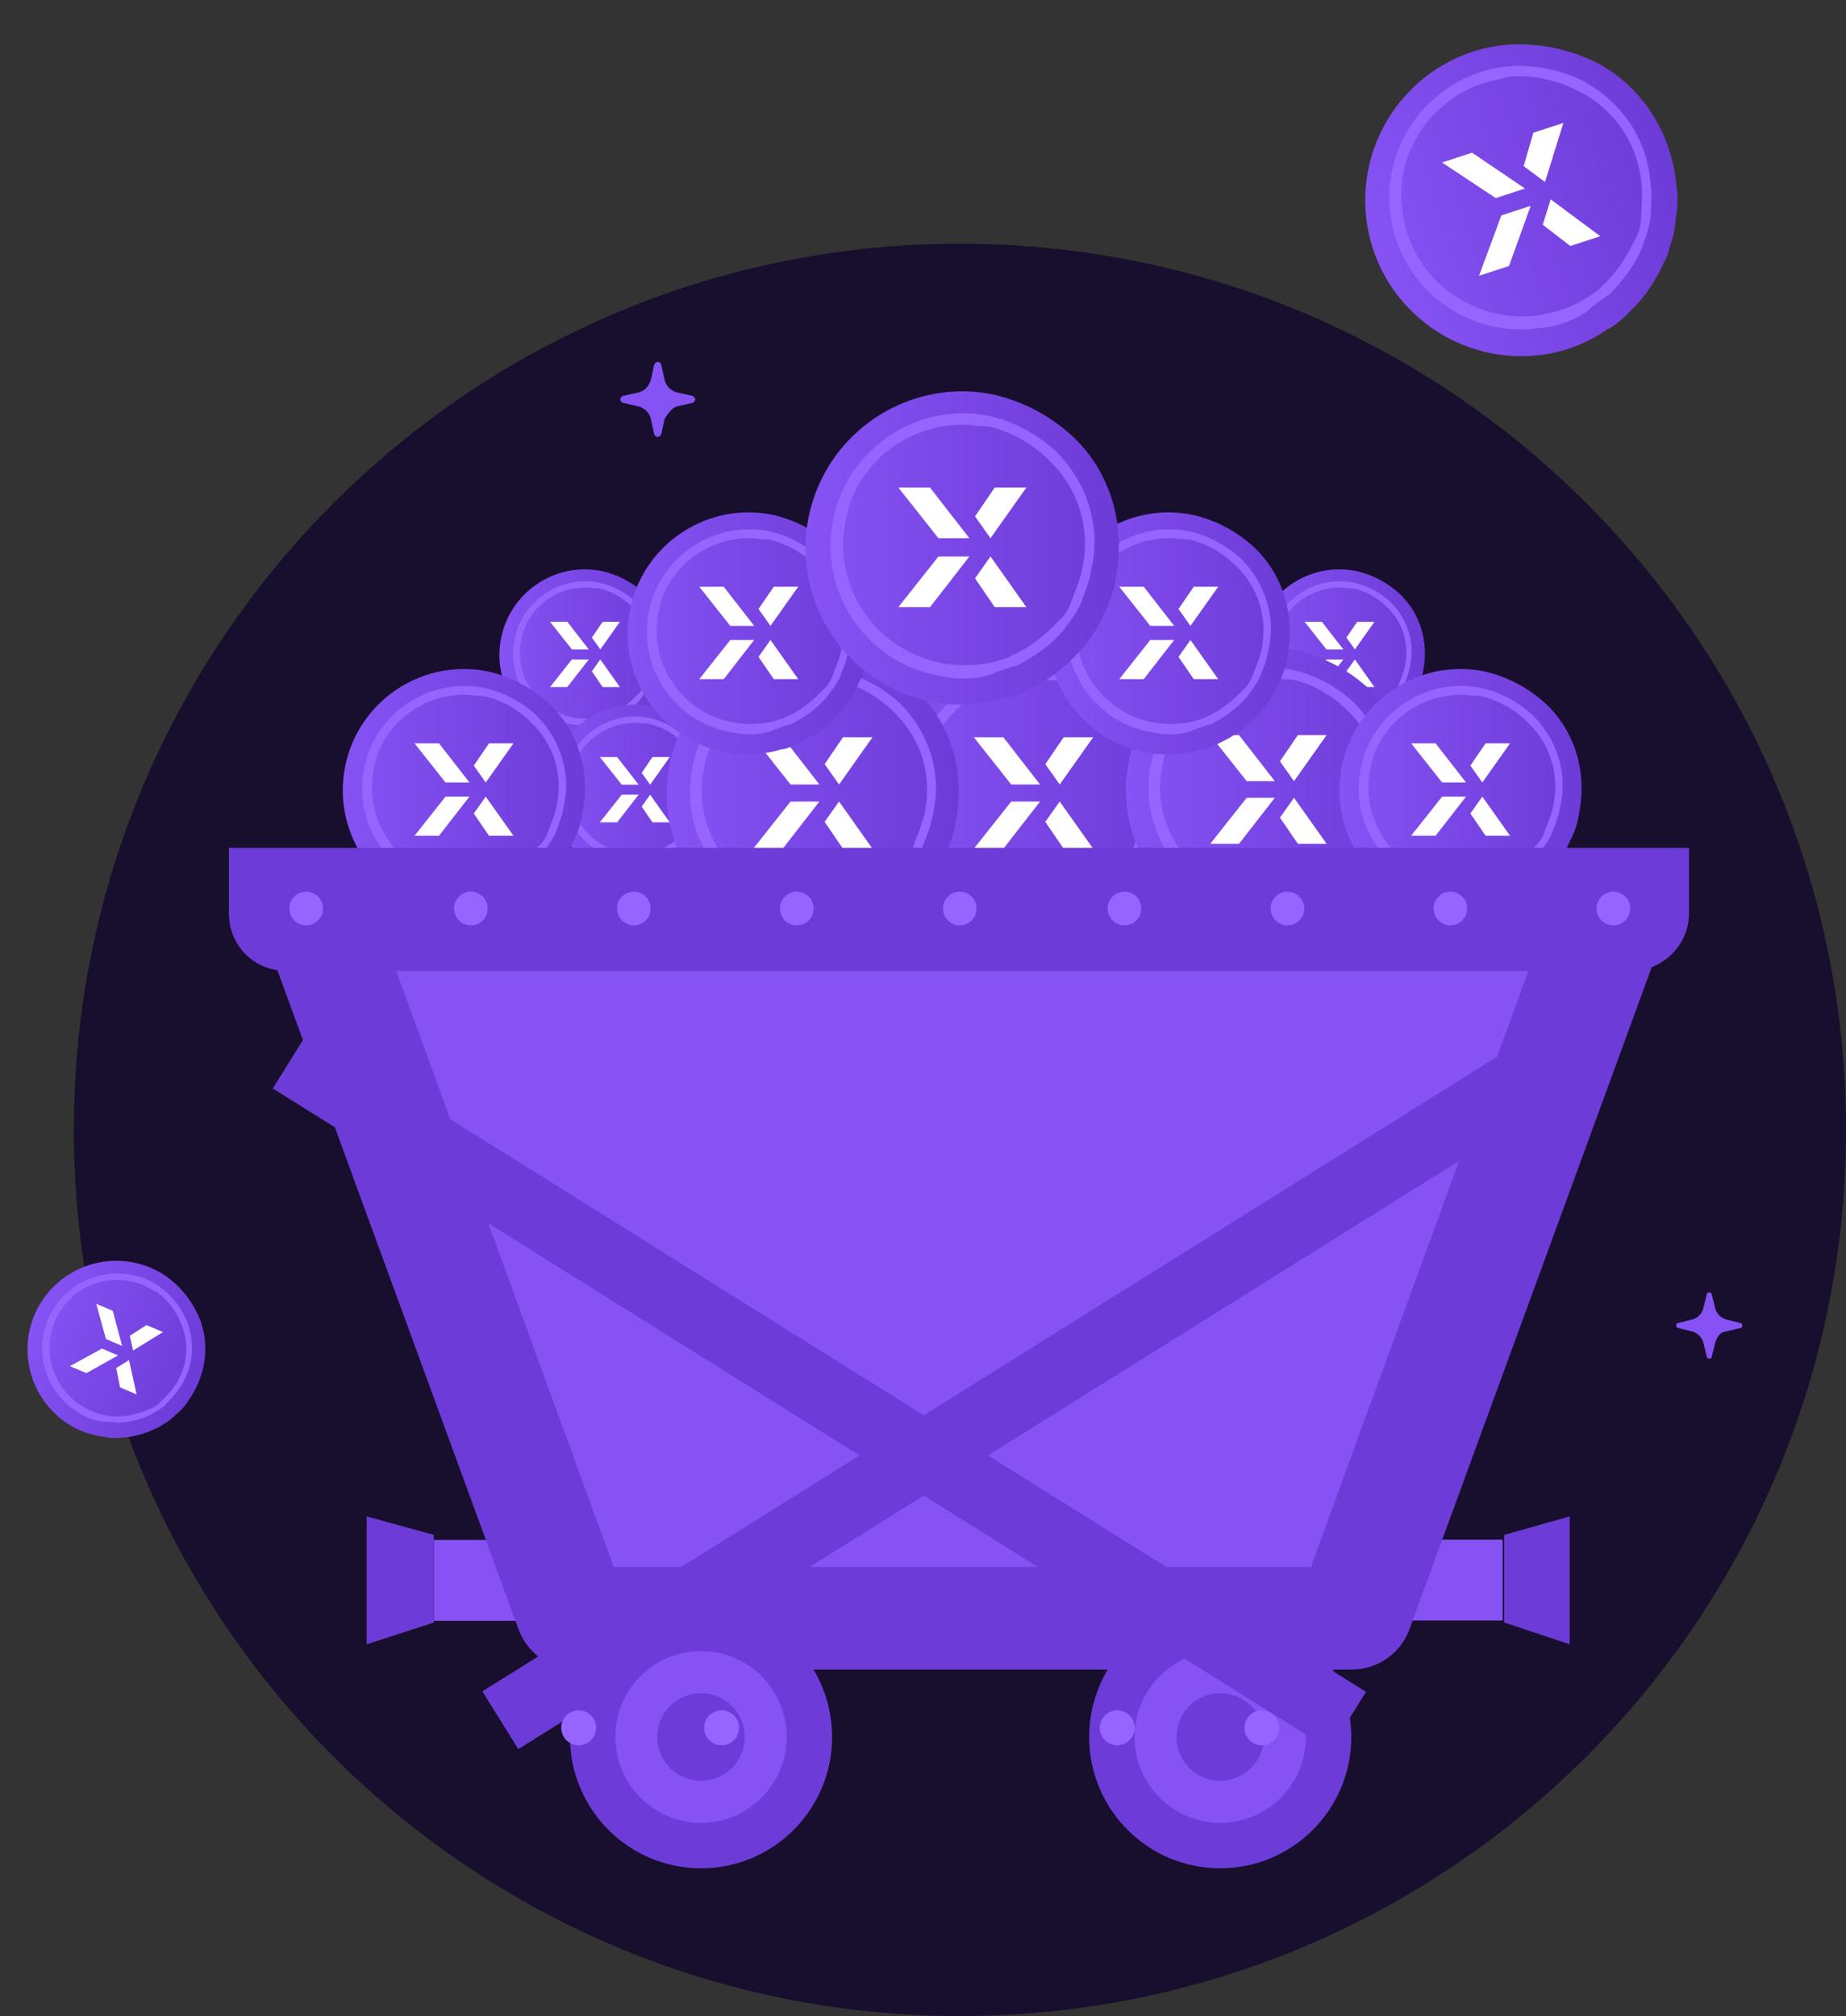 <svg width="250" height="273" fill="none" xmlns="http://www.w3.org/2000/svg"><rect width="100%" height="100%" fill="#333333" stroke="none"/><path d="M130 273c66.274 0 120-53.726 120-120S196.274 33 130 33 10 86.726 10 153s53.726 120 120 120z" fill="#170F2D"/><path d="M90.548 90.892a7.86 7.86 0 01-.782 2.476c-.13.13-.13.39-.26.52-.26.652-.652 1.173-1.043 1.694-.13.26-.26.39-.52.651-1.043 1.172-2.215 2.084-3.518 2.736l-.782.39c-.391.13-.912.391-1.303.391-1.694.521-3.648.651-5.472.261-6.254-1.303-10.293-7.425-8.99-13.678 1.303-6.252 7.426-10.29 13.68-8.988a12.852 12.852 0 015.863 3.126c2.736 2.606 3.909 6.513 3.127 10.421z" fill="url(#paint0_linear_353_1931)"/><path fill-rule="evenodd" clip-rule="evenodd" d="M74.492 84.205h2.338l2.91 3.741h-2.286l-2.962-3.741zm7.119 0h2.338l-2.65 3.741-1.143-1.61 1.455-2.131zm-7.119 8.833h2.338l2.91-3.74h-2.286l-2.962 3.74zm7.119 0h2.338l-2.65-3.74-1.143 1.61 1.455 2.13z" fill="#fff"/><path d="M79.213 98.318c-.651 0-1.303-.13-1.954-.26-5.212-1.043-8.73-6.253-7.557-11.594.521-2.605 2.085-4.689 4.17-6.122 2.214-1.433 4.82-1.954 7.295-1.433 1.824.391 3.518 1.303 4.951 2.605 2.345 2.345 3.388 5.601 2.606 8.858-.13.781-.391 1.433-.652 2.084 0 .13-.13.26-.13.39-.26.522-.52.913-.912 1.434-.13.13-.26.39-.39.52-.782.913-1.825 1.695-2.997 2.346-.26.13-.391.26-.652.26l-1.172.391c-.782.39-1.694.521-2.606.521zm0-18.757c-1.694 0-3.388.52-4.82 1.432-1.955 1.303-3.388 3.257-3.78 5.602-1.041 4.82 2.086 9.509 6.906 10.55 1.433.261 2.867.261 4.3-.13.26-.13.651-.13 1.042-.39.13-.13.39-.13.521-.26 1.042-.522 1.954-1.304 2.736-2.085l.391-.39c.39-.391.652-.913.782-1.303 0-.13.13-.261.13-.392.26-.65.521-1.302.651-1.953.652-2.996-.26-5.992-2.475-8.076-1.172-1.173-2.736-2.084-4.43-2.475-.651 0-1.302-.13-1.954-.13z" fill="#9665FF"/><path d="M192.736 90.892a7.85 7.85 0 01-.782 2.476c-.13.13-.13.39-.26.52-.261.652-.652 1.173-1.043 1.694-.13.26-.26.39-.521.651-1.042 1.172-2.214 2.084-3.517 2.736l-.782.39c-.391.13-.912.391-1.303.391-1.694.521-3.648.651-5.472.261-6.254-1.303-10.293-7.425-8.99-13.678 1.303-6.252 7.426-10.29 13.68-8.988 2.215.521 4.169 1.563 5.863 3.126 2.736 2.606 3.909 6.513 3.127 10.421z" fill="url(#paint1_linear_353_1931)"/><path fill-rule="evenodd" clip-rule="evenodd" d="M176.68 84.205h2.338l2.91 3.741h-2.286l-2.962-3.741zm7.119 0h2.338l-2.65 3.741-1.143-1.61 1.455-2.131zm-7.119 8.833h2.338l2.91-3.74h-2.286l-2.962 3.74zm7.119 0h2.338l-2.65-3.74-1.143 1.61 1.455 2.13z" fill="#fff"/><path d="M181.401 98.318c-.651 0-1.303-.13-1.954-.26-5.212-1.043-8.73-6.253-7.557-11.594.521-2.605 2.085-4.689 4.169-6.122 2.215-1.433 4.821-1.954 7.296-1.433 1.824.391 3.518 1.303 4.951 2.605 2.345 2.345 3.388 5.601 2.606 8.858-.13.781-.391 1.433-.652 2.084 0 .13-.13.26-.13.39-.26.522-.521.913-.912 1.434-.13.13-.26.39-.391.52-.781.913-1.824 1.695-2.996 2.346-.261.13-.391.26-.652.26l-1.172.391c-.782.39-1.694.521-2.606.521zm0-18.757c-1.694 0-3.388.52-4.821 1.432-1.954 1.303-3.387 3.257-3.778 5.602-1.042 4.82 2.085 9.509 6.905 10.55 1.433.261 2.867.261 4.3-.13.26-.13.651-.13 1.042-.39.13-.13.391-.13.521-.26 1.043-.522 1.954-1.304 2.736-2.085l.391-.39c.391-.391.652-.913.782-1.303 0-.13.13-.261.13-.392.261-.65.521-1.302.651-1.953.652-2.996-.26-5.992-2.475-8.076-1.172-1.173-2.736-2.084-4.43-2.475-.651 0-1.302-.13-1.954-.13z" fill="#9665FF"/><path d="M159.317 111.265a13.428 13.428 0 01-1.335 4.229c-.223.223-.223.668-.445.89-.446 1.113-1.113 2.003-1.781 2.893-.223.445-.445.667-.89 1.112-1.781 2.003-3.784 3.561-6.01 4.674l-1.335.667c-.668.222-1.558.668-2.226.668-2.894.89-6.232 1.112-9.348.444-10.684-2.225-17.584-12.684-15.358-23.365 2.225-10.681 12.686-17.58 23.37-15.354 3.784.89 7.123 2.67 10.016 5.34 4.674 4.45 6.678 11.127 5.342 17.802z" fill="url(#paint2_linear_353_1931)"/><path fill-rule="evenodd" clip-rule="evenodd" d="M131.888 99.841h3.995l4.97 6.392h-3.905l-5.06-6.392zm12.161 0h3.994l-4.527 6.392-1.952-2.752 2.485-3.64zm-12.161 15.091h3.995l4.97-6.392h-3.905l-5.06 6.392zm12.161 0h3.995l-4.528-6.392-1.952 2.752 2.485 3.64z" fill="#fff"/><path d="M139.953 123.951c-1.113 0-2.226-.223-3.339-.445-8.903-1.781-14.912-10.682-12.909-19.805.89-4.45 3.561-8.01 7.122-10.458 3.784-2.448 8.236-3.339 12.465-2.448 3.116.667 6.009 2.225 8.457 4.45 4.007 4.006 5.787 9.568 4.452 15.132-.223 1.335-.668 2.448-1.113 3.56 0 .223-.222.445-.222.667-.446.891-.891 1.558-1.558 2.448-.223.223-.446.668-.668.89-1.336 1.558-3.116 2.894-5.12 4.007-.445.222-.667.444-1.112.444l-2.003.668c-1.336.668-2.894.89-4.452.89zm0-32.044c-2.893 0-5.787.89-8.236 2.448-3.338 2.225-5.786 5.563-6.454 9.568-1.781 8.234 3.561 16.245 11.796 18.026 2.449.445 4.897.444 7.346-.223.445-.223 1.112-.222 1.78-.667.222-.223.668-.223.89-.446 1.781-.89 3.339-2.225 4.674-3.561l.668-.667c.668-.667 1.113-1.557 1.336-2.225 0-.223.222-.446.222-.668.445-1.113.89-2.226 1.113-3.338 1.113-5.118-.445-10.236-4.229-13.796-2.003-2.003-4.674-3.56-7.567-4.228-1.113 0-2.226-.223-3.339-.223z" fill="#9665FF"/><path d="M97.296 109.209a7.854 7.854 0 01-.781 2.475c-.13.131-.13.391-.26.521-.261.652-.652 1.172-1.043 1.693-.13.261-.26.391-.521.652-1.043 1.172-2.215 2.084-3.518 2.735l-.782.391c-.39.13-.912.391-1.303.391-1.694.521-3.648.651-5.472.26-6.254-1.302-10.293-7.425-8.99-13.677 1.303-6.253 7.426-10.29 13.68-8.988a12.853 12.853 0 015.863 3.126c2.736 2.605 3.91 6.513 3.127 10.421z" fill="url(#paint3_linear_353_1931)"/><path fill-rule="evenodd" clip-rule="evenodd" d="M81.24 102.522h2.339l2.91 3.741h-2.287l-2.962-3.741zm7.119 0h2.338l-2.65 3.741-1.143-1.611 1.455-2.13zm-7.119 8.833h2.339l2.91-3.741h-2.287l-2.962 3.741zm7.119 0h2.338l-2.65-3.741-1.143 1.611 1.455 2.13z" fill="#fff"/><path d="M85.961 116.635c-.651 0-1.302-.131-1.954-.261-5.212-1.042-8.73-6.253-7.557-11.593.521-2.605 2.085-4.689 4.17-6.122 2.214-1.433 4.82-1.954 7.296-1.433 1.824.39 3.517 1.302 4.95 2.605 2.346 2.345 3.388 5.601 2.606 8.858-.13.781-.39 1.433-.651 2.084 0 .13-.13.26-.13.39-.261.521-.522.912-.912 1.433-.13.131-.261.391-.391.521-.782.912-1.824 1.694-2.997 2.345-.26.131-.39.261-.651.261l-1.173.391c-.782.391-1.694.521-2.606.521zm0-18.758c-1.693 0-3.387.521-4.82 1.433-1.955 1.303-3.388 3.256-3.779 5.601-1.042 4.82 2.085 9.509 6.906 10.551 1.433.261 2.866.261 4.3-.13.26-.13.65-.13 1.041-.39.13-.131.391-.131.522-.261 1.042-.521 1.954-1.303 2.735-2.085l.391-.39c.391-.391.652-.912.782-1.303 0-.13.13-.261.13-.391.26-.651.521-1.302.652-1.954.651-2.996-.26-5.991-2.476-8.076-1.172-1.172-2.736-2.084-4.43-2.474-.65 0-1.302-.13-1.954-.13z" fill="#9665FF"/><path d="M190.66 110.691a13.11 13.11 0 01-1.303 4.126c-.217.217-.217.651-.434.868-.435 1.085-1.086 1.953-1.738 2.822-.217.434-.434.651-.868 1.085-1.737 1.954-3.691 3.474-5.863 4.56l-1.303.65c-.651.218-1.52.652-2.171.652-2.823.869-6.08 1.085-9.121.434-10.423-2.171-17.155-12.375-14.983-22.796 2.171-10.42 12.377-17.15 22.8-14.98 3.692.869 6.949 2.606 9.772 5.21 4.56 4.343 6.515 10.856 5.212 17.369z" fill="url(#paint4_linear_353_1931)"/><path fill-rule="evenodd" clip-rule="evenodd" d="M163.9 99.545h3.897l4.849 6.236h-3.81l-4.936-6.236zm11.864 0h3.897l-4.416 6.236-1.906-2.685 2.425-3.55zM163.9 114.268h3.897l4.849-6.236h-3.81l-4.936 6.236zm11.864 0h3.897l-4.416-6.236-1.906 2.685 2.425 3.551z" fill="#fff"/><path d="M171.768 123.067c-1.086 0-2.171-.218-3.257-.435-8.686-1.736-14.549-10.42-12.595-19.321.869-4.343 3.475-7.815 6.949-10.204 3.691-2.388 8.035-3.256 12.16-2.388 3.04.651 5.863 2.171 8.252 4.342 3.908 3.908 5.645 9.335 4.342 14.763-.217 1.302-.651 2.388-1.085 3.473 0 .218-.217.434-.217.651-.434.869-.869 1.52-1.52 2.389-.217.217-.434.651-.652.868-1.302 1.52-3.04 2.823-4.994 3.908-.434.217-.652.434-1.086.434l-1.954.652c-1.303.651-2.823.868-4.343.868zm0-31.262c-2.823 0-5.646.868-8.035 2.388-3.257 2.171-5.645 5.427-6.297 9.335-1.737 8.033 3.475 15.849 11.509 17.585 2.389.435 4.777.434 7.166-.217.434-.217 1.085-.217 1.737-.651.217-.217.652-.217.869-.435 1.737-.868 3.257-2.171 4.56-3.473l.651-.651c.652-.652 1.086-1.52 1.303-2.171 0-.217.217-.435.217-.652.434-1.086.869-2.171 1.086-3.257 1.085-4.993-.434-9.986-4.126-13.46-1.954-1.953-4.56-3.473-7.383-4.124-1.085 0-2.171-.217-3.257-.217z" fill="#9665FF"/><path d="M129.432 111.265a13.43 13.43 0 01-1.336 4.229c-.222.223-.222.668-.445.89-.445 1.113-1.113 2.003-1.78 2.893-.223.445-.445.667-.89 1.112-1.781 2.003-3.784 3.561-6.01 4.674l-1.336.667c-.667.222-1.558.668-2.225.668-2.894.89-6.232 1.112-9.348.444-10.684-2.225-17.584-12.684-15.358-23.365 2.225-10.681 12.686-17.58 23.37-15.354 3.784.89 7.122 2.67 10.016 5.34 4.674 4.45 6.678 11.127 5.342 17.802z" fill="url(#paint5_linear_353_1931)"/><path fill-rule="evenodd" clip-rule="evenodd" d="M102.003 99.841h3.994l4.971 6.392h-3.905l-5.06-6.392zm12.161 0h3.994l-4.527 6.392-1.953-2.752 2.486-3.64zm-12.161 15.091h3.994l4.971-6.392h-3.905l-5.06 6.392zm12.161 0h3.994l-4.527-6.392-1.953 2.752 2.486 3.64z" fill="#fff"/><path d="M110.068 123.951c-1.113 0-2.226-.223-3.339-.445-8.903-1.781-14.912-10.682-12.91-19.805.891-4.45 3.562-8.01 7.123-10.458 3.784-2.448 8.236-3.339 12.465-2.448 3.116.667 6.009 2.225 8.457 4.45 4.006 4.006 5.787 9.568 4.452 15.132-.223 1.335-.668 2.448-1.113 3.56 0 .223-.222.445-.222.667-.446.891-.891 1.558-1.558 2.448-.223.223-.446.668-.668.89-1.336 1.558-3.116 2.894-5.12 4.007-.445.222-.667.444-1.112.444l-2.003.668c-1.336.668-2.894.89-4.452.89zm0-32.044c-2.893 0-5.787.89-8.236 2.448-3.338 2.225-5.786 5.563-6.454 9.568-1.78 8.234 3.561 16.245 11.796 18.026 2.449.445 4.897.444 7.346-.223.445-.223 1.112-.222 1.78-.667.222-.223.668-.223.89-.446 1.781-.89 3.339-2.225 4.674-3.561l.668-.667c.668-.667 1.113-1.557 1.336-2.225 0-.223.222-.446.222-.668.445-1.113.89-2.226 1.113-3.338 1.113-5.118-.445-10.236-4.229-13.796-2.003-2.003-4.674-3.56-7.567-4.228-1.113 0-2.226-.223-3.339-.223z" fill="#9665FF"/><path d="M78.887 110.135a11.131 11.131 0 01-1.108 3.507c-.184.185-.184.553-.369.738-.369.923-.922 1.66-1.476 2.399-.185.369-.37.553-.738.922-1.477 1.661-3.138 2.953-4.984 3.876l-1.107.553c-.554.185-1.293.554-1.846.554-2.4.738-5.168.922-7.752.369-8.86-1.846-14.582-10.519-12.736-19.377 1.846-8.857 10.52-14.578 19.38-12.733 3.138.739 5.907 2.215 8.306 4.43 3.876 3.69 5.538 9.226 4.43 14.762z" fill="url(#paint6_linear_353_1931)"/><path fill-rule="evenodd" clip-rule="evenodd" d="M56.14 100.661h3.313l4.123 5.3h-3.24l-4.195-5.3zm10.086 0h3.312l-3.754 5.3-1.62-2.281 2.062-3.019zM56.14 113.175h3.313l4.122-5.3h-3.24l-4.195 5.3zm10.085 0h3.312l-3.754-5.3-1.62 2.282 2.062 3.018z" fill="#fff"/><path d="M62.829 120.655c-.923 0-1.846-.185-2.769-.37-7.383-1.476-12.366-8.857-10.705-16.423.738-3.691 2.953-6.643 5.906-8.673 3.138-2.03 6.83-2.768 10.337-2.03 2.584.554 4.983 1.845 7.013 3.69 3.322 3.323 4.8 7.936 3.692 12.549-.185 1.107-.554 2.03-.923 2.953 0 .184-.184.368-.184.553-.37.738-.739 1.292-1.293 2.03-.184.185-.369.554-.553.738-1.108 1.292-2.584 2.4-4.246 3.322-.369.185-.553.369-.922.369l-1.662.554c-1.107.554-2.399.738-3.691.738zm0-26.573c-2.4 0-4.8.738-6.83 2.03-2.768 1.845-4.798 4.613-5.352 7.935-1.477 6.827 2.953 13.471 9.782 14.947 2.03.369 4.061.369 6.091-.184.37-.185.923-.185 1.477-.554.184-.184.554-.185.738-.369 1.477-.738 2.769-1.846 3.876-2.953l.554-.553c.554-.554.923-1.292 1.108-1.846 0-.184.184-.369.184-.554.369-.922.738-1.845.923-2.768.923-4.244-.37-8.488-3.507-11.44-1.661-1.661-3.876-2.953-6.275-3.506-.923 0-1.846-.185-2.769-.185z" fill="#9665FF"/><path d="M213.852 110.135a11.11 11.11 0 01-1.107 3.507c-.185.185-.185.553-.369.738-.369.923-.923 1.66-1.477 2.399-.185.369-.369.553-.738.922-1.477 1.661-3.138 2.953-4.984 3.876l-1.107.553c-.554.185-1.292.554-1.846.554-2.399.738-5.168.922-7.752.369-8.86-1.846-14.582-10.519-12.736-19.377 1.846-8.857 10.521-14.578 19.38-12.733 3.138.739 5.907 2.215 8.306 4.43 3.876 3.69 5.538 9.226 4.43 14.762z" fill="url(#paint7_linear_353_1931)"/><path fill-rule="evenodd" clip-rule="evenodd" d="M191.106 100.661h3.313l4.122 5.3h-3.239l-4.196-5.3zm10.085 0h3.313l-3.755 5.3-1.619-2.281 2.061-3.019zm-10.085 12.514h3.313l4.122-5.3h-3.239l-4.196 5.3zm10.085 0h3.313l-3.755-5.3-1.619 2.282 2.061 3.018z" fill="#fff"/><path d="M197.794 120.655c-.923 0-1.845-.185-2.768-.37-7.383-1.476-12.367-8.857-10.706-16.423.738-3.691 2.953-6.643 5.907-8.673 3.137-2.03 6.829-2.768 10.336-2.03 2.584.554 4.983 1.845 7.013 3.69 3.323 3.323 4.799 7.936 3.692 12.549-.185 1.107-.554 2.03-.923 2.953 0 .184-.184.368-.184.553-.369.738-.738 1.292-1.292 2.03-.185.185-.369.554-.554.738-1.107 1.292-2.584 2.4-4.245 3.322-.369.185-.554.369-.923.369l-1.661.554c-1.108.554-2.4.738-3.692.738zm0-26.573c-2.399 0-4.799.738-6.829 2.03-2.769 1.845-4.799 4.613-5.353 7.935-1.476 6.827 2.953 13.471 9.783 14.947 2.03.369 4.06.369 6.091-.184.369-.185.922-.185 1.476-.554.185-.184.554-.185.739-.369 1.476-.738 2.768-1.846 3.875-2.953l.554-.553c.554-.554.923-1.292 1.108-1.846 0-.184.184-.369.184-.554.369-.922.738-1.845.923-2.768.923-4.244-.369-8.488-3.507-11.44-1.661-1.661-3.876-2.953-6.275-3.506-.923 0-1.846-.185-2.769-.185z" fill="#9665FF"/><path d="M117.449 88.926a11.14 11.14 0 01-1.108 3.507c-.185.185-.185.554-.369.738-.369.923-.923 1.66-1.477 2.399-.184.369-.369.553-.738.923-1.477 1.66-3.138 2.952-4.983 3.875l-1.108.553c-.554.185-1.292.554-1.846.554-2.399.738-5.168.922-7.752.369-8.86-1.845-14.581-10.519-12.736-19.376 1.846-8.858 10.521-14.579 19.381-12.733 3.137.738 5.906 2.214 8.306 4.428 3.876 3.691 5.537 9.227 4.43 14.763z" fill="url(#paint8_linear_353_1931)"/><path fill-rule="evenodd" clip-rule="evenodd" d="M94.703 79.453h3.312l4.122 5.3h-3.239l-4.195-5.3zm10.084 0h3.313l-3.755 5.3-1.619-2.282 2.061-3.018zM94.702 91.967h3.313l4.122-5.3h-3.239l-4.195 5.3zm10.085 0h3.313l-3.754-5.3-1.62 2.281 2.061 3.019z" fill="#fff"/><path d="M101.391 99.446c-.923 0-1.846-.185-2.77-.37C91.24 97.6 86.256 90.22 87.917 82.654c.739-3.69 2.954-6.643 5.907-8.672 3.138-2.03 6.829-2.769 10.336-2.03 2.584.553 4.983 1.845 7.014 3.69 3.322 3.322 4.799 7.935 3.691 12.548-.184 1.107-.554 2.03-.923 2.953 0 .184-.184.369-.184.553-.369.738-.738 1.292-1.292 2.03-.185.185-.369.554-.554.738-1.107 1.292-2.584 2.4-4.245 3.323-.369.184-.554.368-.923.368l-1.661.554c-1.107.554-2.399.738-3.691.738zm0-26.573c-2.4 0-4.8.738-6.83 2.03-2.769 1.846-4.799 4.613-5.353 7.935-1.476 6.828 2.954 13.471 9.783 14.948 2.03.368 4.061.368 6.091-.185.369-.185.923-.184 1.476-.553.185-.185.554-.185.739-.37 1.476-.738 2.768-1.846 3.876-2.953l.553-.553c.554-.554.924-1.292 1.108-1.845 0-.185.184-.37.184-.555.37-.922.739-1.845.923-2.768.923-4.244-.369-8.488-3.506-11.44-1.662-1.661-3.876-2.953-6.276-3.506-.923 0-1.846-.185-2.768-.185z" fill="#9665FF"/><path d="M174.327 88.926a11.14 11.14 0 01-1.108 3.507c-.184.185-.184.554-.369.738-.369.923-.923 1.66-1.476 2.399-.185.369-.369.553-.739.923-1.476 1.66-3.137 2.952-4.983 3.875l-1.108.553c-.553.185-1.292.554-1.845.554-2.4.738-5.168.922-7.753.369-8.859-1.845-14.581-10.519-12.735-19.376 1.845-8.858 10.52-14.579 19.38-12.733 3.138.738 5.906 2.214 8.306 4.428 3.876 3.691 5.537 9.227 4.43 14.763z" fill="url(#paint9_linear_353_1931)"/><path fill-rule="evenodd" clip-rule="evenodd" d="M151.581 79.453h3.312l4.122 5.3h-3.239l-4.195-5.3zm10.084 0h3.313l-3.754 5.3-1.62-2.282 2.061-3.018zm-10.084 12.514h3.312l4.122-5.3h-3.238l-4.196 5.3zm10.084 0h3.313l-3.754-5.3-1.62 2.281 2.061 3.019z" fill="#fff"/><path d="M158.269 99.446c-.923 0-1.846-.185-2.769-.37-7.383-1.476-12.367-8.857-10.705-16.423.738-3.69 2.953-6.643 5.906-8.672 3.138-2.03 6.829-2.769 10.336-2.03 2.584.553 4.984 1.845 7.014 3.69 3.322 3.322 4.799 7.935 3.691 12.548-.184 1.107-.553 2.03-.922 2.953 0 .184-.185.369-.185.553-.369.738-.738 1.292-1.292 2.03-.184.185-.369.554-.554.738-1.107 1.292-2.584 2.4-4.245 3.323-.369.184-.554.368-.923.368l-1.661.554c-1.107.554-2.399.738-3.691.738zm0-26.573c-2.4 0-4.8.738-6.83 2.03-2.769 1.846-4.799 4.613-5.352 7.935-1.477 6.828 2.953 13.471 9.782 14.948 2.031.368 4.061.368 6.091-.185.369-.185.923-.184 1.477-.553.184-.185.554-.185.738-.37 1.477-.738 2.768-1.846 3.876-2.953l.554-.553c.553-.554.923-1.292 1.107-1.845 0-.185.185-.37.185-.555.369-.922.738-1.845.923-2.768.922-4.244-.369-8.488-3.507-11.44-1.661-1.661-3.876-2.953-6.276-3.506-.922 0-1.845-.185-2.768-.185z" fill="#9665FF"/><path d="M151.097 78.284a14.404 14.404 0 01-1.433 4.538c-.239.24-.239.717-.478.955-.477 1.195-1.194 2.15-1.911 3.105-.239.477-.477.716-.955 1.194-1.911 2.149-4.06 3.82-6.449 5.015l-1.433.716c-.717.239-1.673.717-2.389.717-3.105.955-6.688 1.193-10.032.477-11.466-2.388-18.871-13.612-16.482-25.075 2.389-11.463 13.615-18.866 25.081-16.478 4.06.955 7.643 2.865 10.748 5.731 5.016 4.776 7.167 11.94 5.733 19.105z" fill="url(#paint10_linear_353_1931)"/><path fill-rule="evenodd" clip-rule="evenodd" d="M121.661 66.024h4.287l5.335 6.859h-4.192l-5.43-6.859zm13.051 0h4.287l-4.859 6.859-2.095-2.953 2.667-3.906zm-13.051 16.195h4.287l5.335-6.86h-4.192l-5.43 6.86zm13.051 0h4.287l-4.859-6.86-2.095 2.954 2.667 3.906z" fill="#fff"/><path d="M130.316 91.898c-1.194 0-2.388-.24-3.583-.478-9.554-1.91-16.004-11.463-13.854-21.254.956-4.776 3.822-8.597 7.644-11.224 4.06-2.627 8.838-3.582 13.376-2.627 3.344.717 6.449 2.388 9.077 4.776 4.299 4.299 6.21 10.269 4.777 16.24-.239 1.432-.717 2.626-1.195 3.82 0 .24-.238.478-.238.716-.478.956-.955 1.672-1.672 2.627-.239.24-.478.717-.717.956-1.433 1.671-3.344 3.105-5.494 4.299-.477.239-.716.477-1.194.477l-2.149.717c-1.434.716-3.106.955-4.778.955zm0-34.389c-3.105 0-6.211.956-8.838 2.627-3.583 2.389-6.21 5.97-6.927 10.269-1.911 8.836 3.822 17.433 12.66 19.344 2.627.477 5.255.477 7.883-.24.477-.238 1.193-.238 1.91-.715.239-.239.717-.24.956-.478 1.911-.956 3.582-2.389 5.016-3.822l.716-.716c.717-.716 1.195-1.671 1.434-2.388 0-.238.238-.478.238-.717.478-1.194.956-2.388 1.194-3.582 1.195-5.493-.477-10.984-4.538-14.805-2.149-2.15-5.016-3.821-8.121-4.538-1.194 0-2.388-.239-3.583-.239z" fill="#9665FF"/><path d="M75.371 208.536h-16.61v10.945h16.61v-10.945z" fill="#8652F4"/><path d="M49.659 205.344l9.102 2.508v11.857l-9.102 2.964v-17.329z" fill="#6D3BD7"/><path d="M186.897 219.445h16.611V208.5h-16.611v10.945z" fill="#8652F4"/><path d="M212.582 205.344l-8.874 2.508v11.857l8.874 2.964v-17.329zM36.006 127.133l34.132 93.26c1.138 3.42 4.323 5.701 7.964 5.701h104.899c3.641 0 6.826-2.281 7.964-5.701l34.132-93.26H36.006z" fill="#6D3BD7"/><path d="M83.108 212.184L50.57 123.029h159.51l-32.539 89.155H83.108z" fill="#8652F4"/><path d="M221.001 131.465H38.737c-4.324 0-7.737-3.42-7.737-7.752v-8.893h197.738v8.893c0 4.104-3.413 7.752-7.737 7.752zM94.94 253c9.803 0 17.749-7.963 17.749-17.786 0-9.822-7.946-17.785-17.748-17.785-9.803 0-17.749 7.963-17.749 17.785 0 9.823 7.947 17.786 17.749 17.786z" fill="#6D3BD7"/><path d="M94.94 246.843c6.41 0 11.605-5.206 11.605-11.629 0-6.422-5.195-11.629-11.604-11.629-6.41 0-11.605 5.207-11.605 11.629 0 6.423 5.195 11.629 11.605 11.629z" fill="#8652F4"/><path d="M94.94 241.143a5.923 5.923 0 005.917-5.929 5.922 5.922 0 00-5.917-5.928c-3.267 0-5.916 2.654-5.916 5.928 0 3.275 2.649 5.929 5.916 5.929z" fill="#6D3BD7"/><path d="M41.467 125.309a2.278 2.278 0 002.276-2.281 2.278 2.278 0 00-2.276-2.28 2.278 2.278 0 00-2.275 2.28 2.278 2.278 0 002.275 2.281zm22.3 0a2.278 2.278 0 002.275-2.281 2.278 2.278 0 00-2.275-2.28 2.278 2.278 0 00-2.276 2.28 2.278 2.278 0 002.276 2.281zm22.072 0a2.278 2.278 0 002.275-2.281 2.278 2.278 0 00-2.275-2.28 2.278 2.278 0 00-2.276 2.28 2.278 2.278 0 002.276 2.281zm22.072 0a2.278 2.278 0 002.275-2.281 2.278 2.278 0 00-2.275-2.28 2.278 2.278 0 00-2.276 2.28 2.278 2.278 0 002.276 2.281zm22.072 0a2.277 2.277 0 002.275-2.281 2.277 2.277 0 00-2.275-2.28 2.278 2.278 0 00-2.276 2.28 2.278 2.278 0 002.276 2.281zm22.299 0a2.278 2.278 0 002.276-2.281 2.278 2.278 0 00-2.276-2.28 2.277 2.277 0 00-2.275 2.28 2.277 2.277 0 002.275 2.281zm22.072 0a2.278 2.278 0 002.276-2.281 2.278 2.278 0 00-2.276-2.28 2.278 2.278 0 00-2.275 2.28 2.278 2.278 0 002.275 2.281zm22.072 0a2.277 2.277 0 002.275-2.281 2.277 2.277 0 00-2.275-2.28 2.278 2.278 0 00-2.276 2.28 2.278 2.278 0 002.276 2.281zm22.072 0a2.278 2.278 0 002.276-2.281 2.278 2.278 0 00-2.276-2.28 2.278 2.278 0 00-2.275 2.28 2.278 2.278 0 002.275 2.281z" fill="#9665FF"/><path d="M165.252 253c9.803 0 17.749-7.963 17.749-17.786 0-9.822-7.946-17.785-17.749-17.785-9.802 0-17.748 7.963-17.748 17.785 0 9.823 7.946 17.786 17.748 17.786z" fill="#6D3BD7"/><path d="M165.252 246.843c6.41 0 11.605-5.206 11.605-11.629 0-6.422-5.195-11.629-11.605-11.629-6.409 0-11.604 5.207-11.604 11.629 0 6.423 5.195 11.629 11.604 11.629z" fill="#8652F4"/><path d="M165.252 241.143a5.923 5.923 0 005.917-5.929 5.922 5.922 0 00-5.917-5.928c-3.267 0-5.916 2.654-5.916 5.928 0 3.275 2.649 5.929 5.916 5.929zm43.25-101.636l-143.18 89.53 4.874 7.826 143.18-89.53-4.874-7.826z" fill="#6D3BD7"/><path d="M36.939 147.399l143.18 89.53 4.873-7.826-143.18-89.53-4.873 7.826z" fill="#6D3BD7"/><path d="M151.306 236.34a2.363 2.363 0 002.361-2.365 2.363 2.363 0 00-2.361-2.366 2.363 2.363 0 00-2.36 2.366 2.363 2.363 0 002.36 2.365zm19.591 0a2.363 2.363 0 002.361-2.365 2.363 2.363 0 00-2.361-2.366 2.363 2.363 0 00-2.36 2.366 2.363 2.363 0 002.36 2.365zm-92.525 0a2.363 2.363 0 002.36-2.365 2.363 2.363 0 00-2.36-2.366 2.363 2.363 0 00-2.36 2.366 2.363 2.363 0 002.36 2.365zm19.355 0a2.363 2.363 0 002.361-2.365 2.363 2.363 0 00-2.36-2.366 2.363 2.363 0 00-2.361 2.366 2.363 2.363 0 002.36 2.365z" fill="#9665FF"/><path d="M91.671 55.031l2.124-.473c.472-.236.472-.71 0-.946l-2.124-.473c-.708-.236-1.416-.71-1.652-1.656l-.472-2.128c-.236-.473-.708-.473-.944 0l-.472 2.129c-.236.71-.709 1.419-1.653 1.655l-2.124.473c-.472.237-.472.71 0 .946l2.124.473c.709.237 1.417.71 1.653 1.656l.472 2.129c.236.473.708.473.944 0l.472-2.129c.472-.71.944-1.42 1.652-1.656zm142.056 125.291l1.888-.473c.472 0 .472-.71 0-.71l-1.888-.473c-.708-.236-1.18-.709-1.416-1.419l-.472-1.892c0-.473-.708-.473-.708 0l-.472 1.892c-.237.71-.709 1.183-1.417 1.419l-1.888.473c-.472 0-.472.71 0 .71l1.888.473c.708.236 1.18.709 1.417 1.419l.472 1.892c0 .473.708.473.708 0l.472-1.892c.236-.71.708-1.419 1.416-1.419z" fill="#8652F4"/><path d="M226.97 24.524c.29 1.657.28 3.163.044 4.742-.153.3-.005.752-.158 1.052-.083 1.279-.467 2.405-.851 3.53-.079.527-.231.827-.536 1.427-1.146 2.626-2.666 4.874-4.56 6.743l-1.137 1.121c-.605.447-1.362 1.196-2.041 1.417-2.646 1.864-5.966 3.196-9.356 3.55-11.598 1.28-22.08-7.065-23.358-18.661-1.278-11.596 7.07-22.077 18.668-23.356 4.142-.35 8.126.353 11.953 2.109 6.227 2.975 10.476 9.097 11.332 16.326z" fill="url(#paint11_linear_353_1931)"/><path fill-rule="evenodd" clip-rule="evenodd" d="M195.299 22.003l4.06-1.324 7.172 4.85-3.97 1.294-7.262-4.82zm12.362-4.031l4.061-1.324-2.484 7.998-2.897-2.15 1.32-4.524zm-7.36 19.372l4.061-1.324 2.935-8.145-3.971 1.294-3.025 8.175zm12.363-4.032l4.06-1.324-6.72-4.996-1.073 3.445 3.733 2.875z" fill="#fff"/><path d="M211.49 43.84c-1.132.368-2.337.51-3.542.653-9.641 1.142-18.701-5.915-19.689-15.854-.57-4.82.965-9.323 3.774-12.992 3.035-3.743 7.265-6.124 11.86-6.62 3.389-.355 6.846.27 10.073 1.72 5.4 2.744 9.054 7.809 9.541 13.907.216 1.43.133 2.71.049 3.988.074.227-.079.526-.005.752-.157 1.053-.388 1.88-.772 3.005-.153.3-.231.826-.384 1.126-.841 2.027-2.209 3.975-3.876 5.77-.379.374-.532.673-.984.82l-1.815 1.344c-1.136 1.121-2.646 1.864-4.23 2.38zm-10.623-32.576c-2.941.96-5.588 2.824-7.56 5.219-2.657 3.369-4.039 7.573-3.39 11.866.919 8.96 9.005 15.334 17.967 14.414 2.637-.36 5.126-1.171 7.393-2.662.379-.373 1.058-.594 1.589-1.268.152-.3.605-.448.758-.748 1.515-1.495 2.656-3.37 3.571-5.17l.457-.899c.458-.9.616-1.952.621-2.705-.074-.226.078-.526.004-.753.084-1.278.167-2.557.025-3.762-.566-5.572-3.846-10.258-8.872-12.623-2.701-1.372-5.932-2.07-9.095-1.79-1.131.37-2.336.512-3.468.881z" fill="#9665FF"/><path d="M25.668 189.439a8.148 8.148 0 01-1.747 2.048c-.178.072-.283.321-.46.393-.512.517-1.096.856-1.68 1.196-.23.196-.407.268-.761.411-1.47.699-2.959 1.096-4.467 1.191l-.905.057c-.425-.033-1.029.005-1.402-.153-1.829-.187-3.748-.853-5.333-1.964-5.447-3.772-6.83-11.254-3.058-16.7 3.773-5.446 11.255-6.828 16.702-3.055 1.905 1.393 3.351 3.179 4.337 5.357 1.56 3.595 1.1 7.802-1.226 11.219z" fill="url(#paint12_linear_353_1931)"/><path fill-rule="evenodd" clip-rule="evenodd" d="M13.034 176.559l2.234.945 1.267 4.751-2.184-.925-1.317-4.771zm6.8 2.878l2.234.946-4.044 2.502-.441-2.001 2.251-1.447zm-10.371 5.56l2.233.946 4.293-2.398-2.184-.924-4.342 2.376zm6.8 2.878l2.233.946-1.018-4.645-1.744 1.076.529 2.623z" fill="#fff"/><path d="M11.838 191.95c-.622-.264-1.192-.652-1.762-1.04-4.557-3.102-5.81-9.502-2.531-14.129 1.55-2.278 3.887-3.637 6.457-4.163 2.696-.473 5.396.083 7.55 1.581 1.584 1.111 2.833 2.667 3.676 4.49 1.292 3.188.971 6.72-1.092 9.515-.44.694-.953 1.211-1.465 1.728-.053.124-.23.196-.282.32-.46.393-.867.661-1.45 1.001-.178.071-.408.267-.585.339-1.115.555-2.427.881-3.81 1.029-.302.019-.48.09-.728-.015l-1.278-.101c-.905.058-1.829-.187-2.7-.555zm7.584-17.919c-1.619-.685-3.447-.872-5.185-.58-2.394.454-4.552 1.741-5.874 3.823-2.944 4.183-1.853 9.927 2.33 12.871 1.264.828 2.634 1.408 4.16 1.614.302-.019.675.139 1.154.048.177-.072.426.033.604-.038 1.206-.077 2.393-.455 3.456-.885l.531-.215c.532-.216.991-.608 1.274-.929.052-.124.23-.196.282-.321.512-.516 1.024-1.033 1.412-1.603 1.834-2.598 2.174-5.829.9-8.715-.646-1.594-1.77-3.097-3.23-4.155-.623-.264-1.192-.651-1.814-.915z" fill="#9665FF"/><defs><linearGradient id="paint0_linear_353_1931" x1="67.693" y1="88.502" x2="90.824" y2="88.502" gradientUnits="userSpaceOnUse"><stop offset=".003" stop-color="#8652F4"/><stop offset="1" stop-color="#6D3BD7"/></linearGradient><linearGradient id="paint1_linear_353_1931" x1="169.881" y1="88.502" x2="193.012" y2="88.502" gradientUnits="userSpaceOnUse"><stop offset=".003" stop-color="#8652F4"/><stop offset="1" stop-color="#6D3BD7"/></linearGradient><linearGradient id="paint2_linear_353_1931" x1="120.273" y1="107.183" x2="159.788" y2="107.183" gradientUnits="userSpaceOnUse"><stop offset=".003" stop-color="#8652F4"/><stop offset="1" stop-color="#6D3BD7"/></linearGradient><linearGradient id="paint3_linear_353_1931" x1="74.441" y1="106.819" x2="97.572" y2="106.819" gradientUnits="userSpaceOnUse"><stop offset=".003" stop-color="#8652F4"/><stop offset="1" stop-color="#6D3BD7"/></linearGradient><linearGradient id="paint4_linear_353_1931" x1="152.568" y1="106.708" x2="191.119" y2="106.708" gradientUnits="userSpaceOnUse"><stop offset=".003" stop-color="#8652F4"/><stop offset="1" stop-color="#6D3BD7"/></linearGradient><linearGradient id="paint5_linear_353_1931" x1="90.388" y1="107.183" x2="129.903" y2="107.183" gradientUnits="userSpaceOnUse"><stop offset=".003" stop-color="#8652F4"/><stop offset="1" stop-color="#6D3BD7"/></linearGradient><linearGradient id="paint6_linear_353_1931" x1="46.509" y1="106.75" x2="79.278" y2="106.75" gradientUnits="userSpaceOnUse"><stop offset=".003" stop-color="#8652F4"/><stop offset="1" stop-color="#6D3BD7"/></linearGradient><linearGradient id="paint7_linear_353_1931" x1="181.474" y1="106.75" x2="214.243" y2="106.75" gradientUnits="userSpaceOnUse"><stop offset=".003" stop-color="#8652F4"/><stop offset="1" stop-color="#6D3BD7"/></linearGradient><linearGradient id="paint8_linear_353_1931" x1="85.071" y1="85.541" x2="117.839" y2="85.541" gradientUnits="userSpaceOnUse"><stop offset=".003" stop-color="#8652F4"/><stop offset="1" stop-color="#6D3BD7"/></linearGradient><linearGradient id="paint9_linear_353_1931" x1="141.949" y1="85.541" x2="174.717" y2="85.541" gradientUnits="userSpaceOnUse"><stop offset=".003" stop-color="#8652F4"/><stop offset="1" stop-color="#6D3BD7"/></linearGradient><linearGradient id="paint10_linear_353_1931" x1="109.197" y1="73.903" x2="151.603" y2="73.903" gradientUnits="userSpaceOnUse"><stop offset=".003" stop-color="#8652F4"/><stop offset="1" stop-color="#6D3BD7"/></linearGradient><linearGradient id="paint11_linear_353_1931" x1="185.925" y1="33.317" x2="226.095" y2="20.218" gradientUnits="userSpaceOnUse"><stop offset=".003" stop-color="#8652F4"/><stop offset="1" stop-color="#6D3BD7"/></linearGradient><linearGradient id="paint12_linear_353_1931" x1="4.802" y1="177.916" x2="26.898" y2="187.267" gradientUnits="userSpaceOnUse"><stop offset=".003" stop-color="#8652F4"/><stop offset="1" stop-color="#6D3BD7"/></linearGradient></defs></svg>